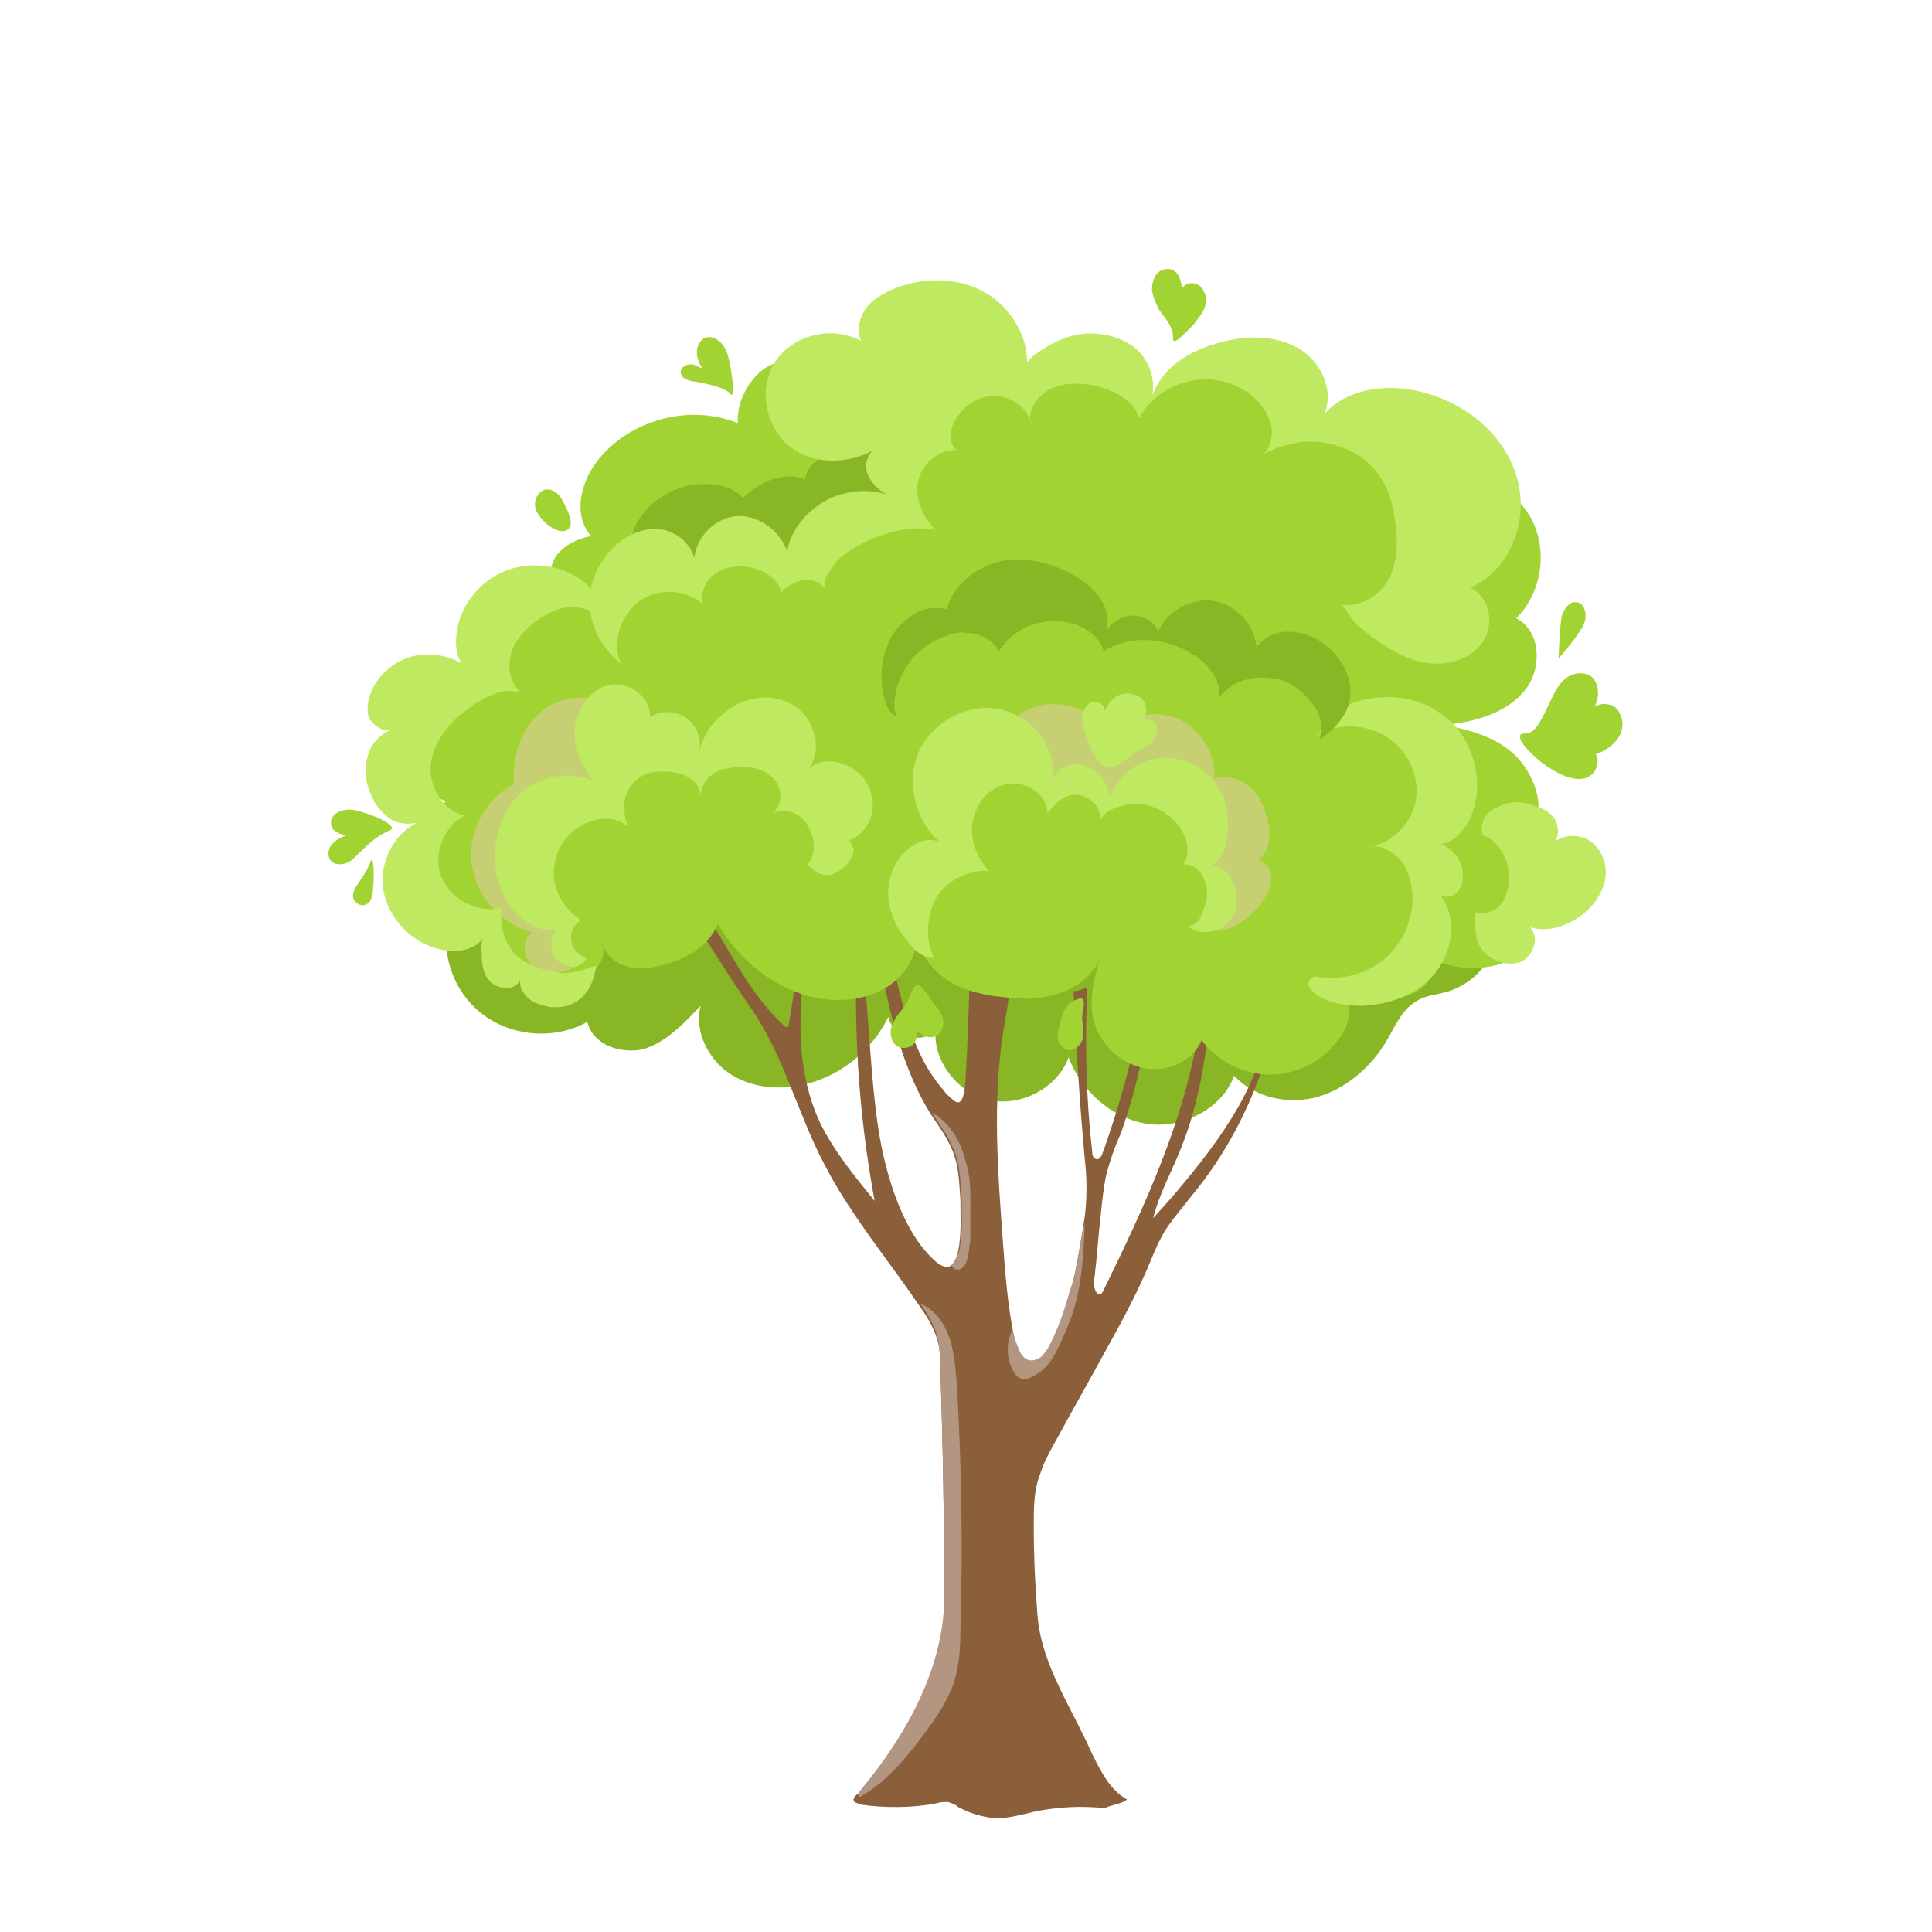 <svg width="100" height="100" viewBox="0 0 100 100" fill="none" xmlns="http://www.w3.org/2000/svg">
<path d="M77.516 48.19C77.451 49.587 76.357 50.857 75.006 51.301C74.426 51.492 73.847 51.492 73.332 51.809C72.56 52.253 72.238 53.079 71.787 53.841C71.015 55.174 69.728 56.317 68.248 56.761C66.703 57.206 64.965 56.825 63.871 55.682C63.292 57.396 61.103 58.476 59.301 58.158C57.499 57.841 55.955 56.444 55.311 54.73C54.732 56.317 52.865 57.269 51.256 56.952C49.647 56.634 48.296 54.983 48.424 53.333C47.716 54.095 46.172 53.65 45.979 52.634C45.142 54.349 43.533 55.682 41.666 56.126C40.315 56.444 38.899 56.317 37.74 55.555C36.646 54.793 35.938 53.396 36.26 52.063C35.423 52.952 34.522 53.904 33.364 54.285C32.205 54.603 30.661 54.095 30.403 52.888C28.73 53.841 26.477 53.65 24.997 52.507C23.452 51.364 22.744 49.269 23.259 47.428C23.581 46.285 24.289 45.333 25.126 44.507C27.7 41.904 31.24 40.571 34.78 39.745C49.325 35.936 65.351 39.237 77.516 48.19Z" fill="#88B625"/>
<path d="M58.335 93.143C57.434 92.635 56.984 91.683 56.533 90.794C55.504 88.445 53.895 86.159 53.701 83.619C53.573 82.032 53.508 80.508 53.508 78.921C53.508 78.032 53.508 77.143 53.83 76.318C54.023 75.683 54.345 75.111 54.667 74.54C55.568 72.889 56.469 71.302 57.37 69.651C58.078 68.381 58.786 67.048 59.365 65.715C59.687 64.953 59.944 64.254 60.395 63.556C60.781 62.984 61.232 62.477 61.618 61.968C64.064 59.048 65.673 55.365 66.252 51.619C66.123 51.619 66.059 51.556 65.866 51.556C65.801 53.334 65.222 55.111 64.385 56.762C63.549 58.349 62.455 59.81 61.296 61.207C60.781 61.842 60.266 62.413 59.687 63.048C60.009 61.778 60.652 60.635 61.103 59.492C62.197 56.826 62.519 53.968 62.776 51.111C62.841 50.349 62.905 49.524 63.034 48.762C62.841 48.762 62.712 48.762 62.583 48.762C62.39 50.73 62.197 52.635 61.811 54.603C60.91 58.857 59.043 62.857 57.113 66.794C57.048 66.921 56.984 67.048 56.855 66.984C56.791 66.984 56.791 66.921 56.726 66.857C56.598 66.603 56.598 66.35 56.662 66.032C56.791 64.953 56.855 63.873 56.984 62.794C57.048 62.159 57.113 61.524 57.241 60.889C57.434 60.127 57.692 59.365 58.014 58.667C58.915 56.127 59.43 53.524 59.751 50.794C59.558 50.857 59.558 50.984 59.365 50.921C58.85 53.905 58.078 56.889 57.048 59.746C56.984 59.873 56.919 60 56.791 60C56.598 60 56.533 59.81 56.533 59.619C56.212 56.826 56.147 53.968 56.276 51.111C56.018 51.175 55.89 51.302 55.568 51.302C55.697 54.222 55.89 57.143 56.147 60C56.276 61.016 56.276 62.349 56.083 63.365C55.697 65.969 55.375 67.492 54.409 69.588C54.216 70.096 53.83 70.603 53.315 70.54C52.865 70.477 52.607 69.905 52.543 69.461C52.157 67.683 52.028 65.905 51.899 64.127C51.642 60.635 51.384 57.08 51.899 53.588C52.092 52.318 52.414 50.984 52.285 49.651C52.157 49.651 52.028 49.524 51.899 49.524C51.127 49.524 50.998 49.588 50.226 49.588C50.162 51.683 50.097 53.905 49.968 56C49.84 57.715 49.325 56.889 49.003 56.635C48.939 56.572 48.81 56.381 48.746 56.318C47.33 54.667 46.815 52.445 46.3 50.286C46.107 50.349 45.849 50.286 45.656 50.413C46.171 52.889 46.815 55.492 48.166 57.651C48.617 58.349 49.132 58.984 49.389 59.81C49.647 60.508 49.647 61.334 49.711 62.096C49.711 62.984 49.775 63.937 49.582 64.826C49.518 65.08 49.454 65.334 49.196 65.524C49.003 65.651 48.746 65.524 48.553 65.397C46.815 64 45.849 60.953 45.463 58.413C45.077 55.873 45.013 53.334 44.755 50.794C44.369 50.794 44.305 51.238 44.305 51.619C44.305 55.175 44.627 58.667 45.27 62.159C44.24 60.889 43.146 59.556 42.438 58.096C41.022 55.048 41.344 51.556 41.923 48.254C41.795 48.254 41.602 48.191 41.473 48.191C41.344 49.842 41.087 51.429 40.829 53.016C40.829 53.08 40.829 53.143 40.765 53.143C40.7 53.207 40.636 53.143 40.572 53.08C38.705 51.365 37.675 48.953 36.26 46.857C36.002 46.984 35.68 47.048 35.745 47.365C35.745 47.365 37.804 50.667 38.834 52.127C40.572 54.603 41.28 57.651 42.696 60.318C44.047 62.921 45.978 65.207 47.651 67.683C47.973 68.127 48.231 68.572 48.424 69.08C48.681 69.715 48.681 70.413 48.681 71.111C48.81 75.048 48.874 78.984 48.874 82.984C48.874 86.603 46.879 90.032 44.562 92.826C44.369 92.762 44.047 93.143 44.24 93.27C44.305 93.334 44.433 93.334 44.498 93.397C45.785 93.588 47.201 93.588 48.488 93.334C48.681 93.27 48.874 93.27 49.067 93.27C49.261 93.334 49.454 93.397 49.582 93.524C50.29 93.905 51.127 94.159 51.964 94.096C52.479 94.032 52.993 93.905 53.508 93.778C54.731 93.524 55.954 93.461 57.177 93.588C57.563 93.397 58.014 93.397 58.335 93.143Z" fill="#8C5F3B"/>
<path d="M48.23 57.588C48.681 58.286 49.196 58.921 49.453 59.747C49.711 60.445 49.711 61.27 49.775 62.032C49.775 62.921 49.84 63.874 49.646 64.763C49.582 65.016 49.453 65.143 49.325 65.397C49.26 65.524 49.196 65.461 49.325 65.588C49.389 65.715 49.518 65.715 49.646 65.715C49.84 65.651 49.968 65.461 50.033 65.27C50.161 64.953 50.161 64.508 50.226 64.191C50.226 63.81 50.226 63.429 50.226 63.048C50.226 62.032 50.29 61.017 49.968 60.064C49.711 58.985 49.067 58.032 48.23 57.588Z" fill="#B39681"/>
<path d="M44.562 92.635C46.879 89.841 48.81 86.413 48.874 82.794C48.874 78.857 48.81 74.921 48.681 70.921C48.681 70.222 48.617 69.524 48.424 68.889C48.231 68.381 47.973 67.937 47.651 67.492C48.424 67.81 48.874 68.508 49.132 69.207C49.389 69.968 49.453 70.794 49.518 71.556C49.775 75.81 49.84 80.127 49.711 84.381C49.711 85.334 49.647 86.286 49.325 87.238C49.003 88.064 48.552 88.762 48.038 89.46C47.072 90.794 45.978 92.191 44.498 93.016C44.305 92.889 44.498 92.698 44.562 92.635Z" fill="#B39681"/>
<path d="M42.825 18.857C41.795 18.349 40.572 18.476 39.607 19.047C38.706 19.682 38.127 20.825 38.191 21.904C35.552 20.825 32.27 21.841 30.725 24.127C30.017 25.206 29.695 26.73 30.596 27.746C29.889 27.873 29.245 28.19 28.794 28.762C28.408 29.333 28.344 30.222 28.923 30.603C27.765 30.857 26.413 31.174 25.448 31.936C24.547 32.635 23.903 33.968 24.353 35.047C22.938 35.428 21.65 36.508 21.264 37.904C20.878 39.301 21.65 41.016 23.066 41.46C22.358 42.603 21.843 44 22.165 45.333C22.487 46.666 23.774 47.809 25.126 47.619C25.19 48.952 26.542 49.968 27.765 50.476C28.473 50.73 29.309 50.92 30.082 50.666C30.854 50.412 31.433 49.587 31.176 48.825C31.305 49.333 31.755 49.777 32.27 49.968C32.785 50.158 33.364 50.158 33.943 50.031C35.295 49.777 36.646 49.079 37.161 47.809C38.255 49.841 40.637 51.619 43.018 51.746C44.048 51.809 45.078 51.619 45.979 51.047C46.816 50.476 47.459 49.523 47.459 48.508C47.588 49.333 48.231 50.158 48.939 50.666C49.647 51.174 50.613 51.428 51.45 51.555C52.479 51.682 53.573 51.809 54.539 51.492C55.569 51.238 56.47 50.603 56.92 49.65C56.598 50.73 56.277 52.127 56.727 53.206C57.178 54.285 58.143 55.111 59.302 55.301C60.46 55.492 61.747 54.92 62.198 53.841C63.035 54.984 64.515 55.682 65.931 55.619C67.347 55.555 68.763 54.73 69.471 53.523C69.921 52.825 70.05 51.809 69.471 51.301C69.792 51.619 70.114 51.555 70.565 51.619C71.337 51.682 72.174 51.809 72.946 51.492C73.719 51.238 74.362 50.476 74.298 49.714C75.328 50.158 76.55 50.222 77.644 49.904C78.031 49.777 78.353 49.65 78.546 49.333C78.739 49.016 78.674 48.508 78.353 48.38C79.254 48.063 79.447 47.047 79.833 46.158C80.09 45.587 80.283 44.952 80.155 44.317C80.026 43.682 79.447 43.111 78.867 43.238C80.155 42.476 79.64 40.508 78.674 39.365C77.709 38.222 76.164 37.777 74.684 37.523C76.164 37.396 77.773 37.016 78.803 35.873C79.833 34.793 79.833 32.698 78.481 32C79.833 30.666 80.155 28.381 79.189 26.73C78.224 25.079 76.1 24.19 74.233 24.634C73.719 23.555 72.238 22.793 71.08 22.476C69.921 22.095 68.698 22.095 67.475 22.031C67.089 19.809 64.579 18.222 62.327 18.793C60.975 19.174 59.881 20.19 58.915 21.206C58.336 20.063 57.435 18.984 56.148 18.476C54.925 18.031 53.316 18.285 52.544 19.365C52.415 19.555 52.222 19.809 51.964 19.873C51.771 19.873 51.578 19.746 51.45 19.682C49.004 17.968 45.593 17.841 43.018 19.365C42.954 19.428 42.825 19.428 42.761 19.428C42.696 19.301 42.825 18.793 42.825 18.857Z" fill="#A1D432"/>
<path d="M44.113 23.111C43.598 23.302 43.083 23.492 42.633 23.683C42.504 23.746 42.375 23.809 42.246 23.873C41.925 24.064 41.731 24.444 41.667 24.825C41.152 24.571 40.508 24.635 39.929 24.825C39.35 25.016 38.9 25.397 38.449 25.778C37.805 25.016 36.583 24.952 35.617 25.143C34.78 25.333 34.008 25.778 33.429 26.413C32.85 27.048 32.528 27.936 32.592 28.762C33.107 28.635 33.622 28.698 34.072 28.889C34.523 29.079 34.909 29.46 35.295 29.778C35.36 29.841 35.424 29.905 35.488 29.905C35.553 29.905 35.617 29.841 35.617 29.778C36.261 28.825 37.419 28.317 38.578 28.317C39.736 28.381 40.83 28.889 41.603 29.714C41.603 28.952 42.118 28.254 42.761 27.873C43.405 27.429 44.177 27.238 44.885 27.048C45.336 26.921 45.786 26.794 46.172 26.667C45.85 25.905 45.722 25.143 45.786 24.317C45.85 23.492 46.237 22.73 46.816 22.222C46.88 22.159 47.009 22.095 46.945 21.968C46.945 21.905 46.88 21.841 46.816 21.841C46.43 21.651 45.915 21.778 45.464 21.905C45.271 22.095 44.95 22.222 44.628 22.413C44.306 22.54 43.984 22.794 44.113 23.111Z" fill="#88B625"/>
<path opacity="0.6" d="M28.923 50.349C28.344 50.413 27.764 50.222 27.378 49.778C27.056 49.333 27.056 48.635 27.507 48.254C25.898 47.81 24.611 46.349 24.418 44.699C24.224 43.048 25.125 41.333 26.606 40.572C26.477 39.048 27.056 37.46 28.279 36.635C29.502 35.81 31.433 35.937 32.398 37.143C31.562 38.032 31.883 39.365 32.205 40.508C31.626 40.825 31.24 41.333 31.047 41.905C29.953 41.524 28.601 42.095 28.022 43.048C27.121 44.508 27.636 46.667 29.18 47.492C29.309 47.556 29.438 47.619 29.502 47.746C29.566 47.81 29.502 47.937 29.502 48C29.438 48.318 29.309 48.699 29.373 49.016C29.438 49.397 30.017 49.524 30.017 49.778C29.888 50.095 29.18 50.286 28.923 50.349Z" fill="#E0CD9E"/>
<path opacity="0.6" d="M65.416 46.539C65.673 46.222 65.802 45.841 65.802 45.397C65.802 44.952 65.48 44.571 65.094 44.508C65.737 44.127 65.802 43.238 65.609 42.476C65.48 41.841 65.223 41.206 64.708 40.762C64.193 40.317 63.485 40.063 62.841 40.317C62.97 39.047 62.133 37.714 60.975 37.206C59.752 36.698 58.272 37.016 57.435 37.968C56.791 36.952 55.568 36.381 54.346 36.444C53.123 36.508 52.029 37.333 51.514 38.413C52.994 38.222 54.41 39.619 54.281 41.079C55.118 40.508 56.405 40.762 56.92 41.587C58.078 40.889 59.623 40.571 60.846 41.206C62.069 41.841 62.712 43.492 61.94 44.571C62.584 44.889 63.034 45.524 63.099 46.285C63.163 47.111 61.876 48 62.906 48.127C63.871 48.254 64.965 47.301 65.416 46.539Z" fill="#E0CD9E"/>
<path d="M61.49 47.936C62.069 48.444 63.099 48.317 63.614 47.682C64.129 47.111 64.129 46.158 63.742 45.524C63.485 45.079 63.163 44.762 62.648 44.825C63.356 44.508 63.549 43.619 63.549 42.793C63.549 42.413 63.549 41.968 63.421 41.587C63.099 40.317 61.876 39.301 60.589 39.238C59.237 39.111 57.886 40 57.435 41.206C57.371 40.571 56.92 39.936 56.277 39.682C55.633 39.428 54.732 39.619 54.539 40.317C54.667 38.603 53.316 36.952 51.643 36.698C49.969 36.381 48.167 37.46 47.523 38.984C46.88 40.571 47.395 42.539 48.682 43.619C48.36 43.428 47.91 43.428 47.523 43.619C46.622 44 46.043 45.016 45.979 46.032C45.914 47.047 46.365 48 47.009 48.762C47.33 49.206 47.781 49.587 48.36 49.587C47.845 48.698 47.974 47.301 48.489 46.413C49.068 45.524 50.162 45.016 51.192 45.079C50.548 44.381 50.162 43.428 50.355 42.476C50.548 41.524 51.256 40.698 52.222 40.571C53.187 40.444 54.217 41.143 54.217 42.095C54.603 41.587 55.118 41.079 55.762 41.143C56.405 41.206 56.984 41.778 56.984 42.413C57.242 41.904 57.821 41.778 58.336 41.651C59.559 41.397 60.911 42.222 61.361 43.365C61.49 43.809 61.554 44.381 61.232 44.762C61.747 44.635 62.262 45.143 62.391 45.714C62.52 46.158 62.52 46.603 62.327 46.984C62.198 47.492 61.94 47.936 61.49 47.936Z" fill="#BEE960"/>
<path d="M43.791 43.555C44.499 43.365 45.014 42.73 45.142 42.032C45.271 41.333 45.014 40.571 44.499 40.063C43.791 39.365 42.439 39.111 41.795 39.873C42.632 38.857 42.182 37.206 41.088 36.508C39.929 35.809 38.449 36.063 37.419 36.952C36.775 37.46 36.454 38.032 36.196 38.857C36.325 38.222 36.067 37.524 35.488 37.143C34.909 36.762 34.137 36.762 33.622 37.143C33.557 37.143 33.557 37.206 33.557 37.27C33.557 37.333 33.622 37.27 33.622 37.27C33.815 36.254 32.721 35.301 31.691 35.428C30.661 35.555 29.889 36.571 29.76 37.587C29.631 38.603 30.082 39.619 30.725 40.444C29.438 39.809 27.7 40.19 26.735 41.27C25.77 42.349 25.448 43.873 25.705 45.27C25.898 46.032 26.22 46.794 26.799 47.365C27.379 47.936 28.215 48.254 28.988 48.127C28.988 48.063 28.73 48.127 28.73 48.19C28.537 48.508 28.473 48.952 28.602 49.333C28.73 49.714 29.116 49.968 29.503 50.032C29.824 50.095 30.275 49.905 30.339 49.587C29.953 49.46 29.567 49.016 29.567 48.635C29.503 48.254 29.76 47.809 30.082 47.619C29.245 47.111 28.666 46.159 28.666 45.206C28.666 44.19 29.181 43.238 30.082 42.73C30.854 42.286 31.884 42.222 32.528 42.794C32.27 42.349 32.27 41.587 32.399 41.143C32.592 40.635 32.978 40.254 33.429 40.063C33.75 39.936 34.072 39.936 34.394 39.936C34.78 39.936 35.231 40 35.553 40.19C35.939 40.381 36.196 40.698 36.261 41.143C36.325 40.698 36.518 40.317 36.904 40.063C37.29 39.809 37.741 39.746 38.256 39.682C38.899 39.682 39.607 39.809 40.058 40.317C40.508 40.825 40.508 41.651 39.993 42.095C40.508 41.778 41.281 42.032 41.667 42.539C42.182 43.174 42.31 44.19 41.795 44.762C42.182 45.079 42.504 45.397 43.018 45.27C43.469 45.143 43.919 44.762 44.112 44.317C44.177 44.127 44.241 43.936 44.112 43.809C43.984 43.428 43.855 43.365 43.791 43.555Z" fill="#BEE960"/>
<path d="M70.371 32.444C71.272 33.206 72.238 33.905 73.397 34.222C74.555 34.54 75.906 34.286 76.615 33.397C77.387 32.508 77.194 30.921 76.1 30.413C78.159 29.524 79.125 26.984 78.545 24.825C77.966 22.666 76.1 21.016 73.911 20.381C72.109 19.809 69.857 20 68.569 21.397C69.084 20.063 68.248 18.476 66.96 17.905C65.673 17.27 64.128 17.397 62.777 17.841C61.297 18.286 59.945 19.238 59.559 20.762C59.881 19.873 59.559 18.794 58.915 18.159C58.272 17.524 57.177 17.206 56.212 17.27C55.247 17.333 54.346 17.778 53.573 18.349C53.251 18.603 52.93 18.921 53.123 19.302C53.38 17.651 52.415 15.936 50.934 15.111C49.454 14.286 47.588 14.349 46.043 15.047C45.528 15.302 45.078 15.555 44.756 16.063C44.434 16.571 44.37 17.143 44.563 17.651C43.082 16.825 41.023 17.333 40.122 18.73C39.221 20.127 39.607 22.159 40.958 23.174C42.31 24.19 44.434 24 45.785 22.921C45.271 23.047 44.885 23.555 44.82 24.063C44.82 24.698 45.271 25.206 45.785 25.524C46.3 25.841 46.88 26.032 47.395 26.413C46.429 25.587 45.078 25.206 43.79 25.524C42.567 25.778 41.473 26.666 40.958 27.809C40.765 28.254 40.637 28.825 40.894 29.27C40.83 28.063 39.864 26.921 38.577 26.73C37.29 26.54 36.067 27.619 35.938 28.889C35.681 27.936 34.715 27.302 33.686 27.365C33.364 27.428 33.106 27.492 32.785 27.619C31.562 28.19 30.661 29.46 30.532 30.794C30.403 32.127 31.047 33.524 32.141 34.349C31.626 33.27 32.141 31.809 33.106 31.111C34.072 30.413 35.552 30.476 36.389 31.302C36.26 30.857 36.389 30.349 36.711 29.968C37.032 29.587 37.483 29.397 37.998 29.333C39.028 29.206 40.186 29.714 40.444 30.666C40.701 30.349 41.087 30.159 41.538 30.032C41.988 29.968 42.439 30.095 42.696 30.476C42.567 29.968 43.018 29.46 43.34 29.016C43.726 28.635 44.176 28.381 44.627 28.127C45.785 27.555 47.137 27.174 48.424 27.428C47.781 26.794 47.33 25.841 47.523 24.889C47.716 24 48.617 23.238 49.519 23.302C49.325 23.174 49.197 22.857 49.197 22.603C49.197 22.349 49.261 22.095 49.39 21.841C49.776 21.079 50.613 20.444 51.514 20.508C52.415 20.508 53.316 21.206 53.38 22.095C53.123 21.397 53.573 20.571 54.281 20.19C54.925 19.809 55.761 19.809 56.534 19.936C57.564 20.127 58.658 20.698 58.98 21.651C59.494 20.571 60.653 19.873 61.811 19.682C62.97 19.492 64.193 19.873 65.029 20.698C65.416 21.079 65.673 21.524 65.802 22.032C65.866 22.54 65.802 23.111 65.416 23.492C66.445 22.984 67.475 22.73 68.569 22.921C69.728 23.111 70.758 23.682 71.401 24.635C71.852 25.27 72.045 25.968 72.174 26.73C72.367 27.746 72.367 28.825 71.981 29.778C71.53 30.73 70.565 31.428 69.47 31.302C69.792 31.746 70.05 32.19 70.371 32.444Z" fill="#BEE960"/>
<path d="M56.083 37.651C56.019 37.397 55.954 37.079 56.083 36.825C56.148 36.571 56.405 36.317 56.662 36.317C56.92 36.317 57.242 36.571 57.177 36.825C57.306 36.444 57.628 36.063 58.014 35.936C58.4 35.809 58.915 35.936 59.172 36.254C59.43 36.571 59.365 37.143 59.044 37.397C59.237 37.143 59.687 37.206 59.816 37.46C59.945 37.714 59.88 38.095 59.687 38.349C59.494 38.603 59.172 38.73 58.915 38.857C58.465 39.111 57.692 39.936 57.177 39.682C56.598 39.365 56.212 38.159 56.083 37.651Z" fill="#BEE960"/>
<path d="M68.119 50.539C69.406 50.793 70.822 50.412 71.787 49.523C72.753 48.635 73.268 47.238 73.075 45.968C73.01 45.397 72.753 44.762 72.367 44.381C71.916 43.936 71.273 43.682 70.693 43.873C71.916 43.746 73.01 42.73 73.268 41.523C73.525 40.317 72.946 38.984 71.981 38.285C70.951 37.523 69.535 37.397 68.441 37.904C68.312 37.968 68.183 38.032 68.248 38.158C68.376 37.714 68.505 37.206 68.891 36.952C70.565 35.809 73.075 35.746 74.684 37.016C76.357 38.222 76.936 40.698 76.035 42.476C75.713 43.047 75.263 43.619 74.555 43.682C75.263 43.936 75.778 44.635 75.713 45.397C75.713 45.714 75.585 46.032 75.392 46.222C75.199 46.412 74.812 46.476 74.555 46.349C75.456 47.492 75.199 49.206 74.298 50.349C73.397 51.492 71.916 52 70.5 52.063C69.664 52.063 68.763 51.936 68.055 51.428C67.926 51.301 67.797 51.174 67.733 51.047C67.668 50.73 67.926 50.539 68.119 50.539Z" fill="#BEE960"/>
<path d="M76.743 43.237C77.323 43.428 77.773 43.999 77.966 44.571C78.095 44.952 78.095 45.333 78.095 45.714C78.031 46.158 77.902 46.602 77.58 46.92C77.258 47.237 76.743 47.364 76.357 47.237C76.357 47.936 76.293 48.761 76.808 49.269C77.258 49.777 78.095 50.031 78.738 49.777C79.382 49.459 79.704 48.507 79.189 47.999C80.026 48.253 80.927 47.999 81.699 47.491C82.343 47.047 82.858 46.412 83.051 45.65C83.244 44.888 82.986 44.063 82.343 43.555C81.699 43.11 80.734 43.174 80.219 43.809C80.669 43.555 80.734 42.983 80.54 42.539C80.347 42.094 79.897 41.84 79.446 41.714C78.803 41.459 78.095 41.459 77.516 41.777C76.936 41.967 76.55 42.602 76.743 43.237Z" fill="#BEE960"/>
<path d="M28.858 50.349C28.086 50.222 27.314 49.968 26.734 49.46C26.155 48.952 25.769 47.746 26.026 46.984C24.803 47.301 23.387 46.603 22.873 45.46C22.358 44.317 22.937 42.793 24.031 42.222C22.937 41.968 22.229 40.762 22.293 39.682C22.358 38.603 23.066 37.587 23.967 36.889C24.868 36.19 25.962 35.492 26.992 35.873C26.348 35.365 26.219 34.349 26.541 33.587C26.863 32.825 27.507 32.254 28.279 31.809C28.536 31.682 28.794 31.555 29.051 31.492C29.631 31.365 30.274 31.428 30.789 31.746C30.918 31.301 30.66 30.476 30.274 30.158C29.18 29.27 27.571 29.016 26.219 29.523C24.868 30.032 23.838 31.301 23.645 32.698C23.581 33.143 23.581 33.523 23.709 33.968C23.838 34.349 24.16 34.73 24.546 34.857C23.838 34.095 22.744 33.778 21.714 33.904C20.684 34.032 19.719 34.73 19.268 35.682C19.075 36.127 18.947 36.635 19.075 37.079C19.268 37.523 19.783 37.904 20.234 37.778C19.59 38.032 19.14 38.603 19.011 39.238C18.818 39.873 18.947 40.571 19.204 41.143C19.397 41.651 19.783 42.095 20.234 42.412C20.684 42.666 21.328 42.73 21.843 42.476C20.427 42.984 19.59 44.635 19.848 46.095C20.105 47.555 21.328 48.825 22.808 49.143C23.581 49.333 24.546 49.206 24.997 48.571C24.868 48.952 24.932 49.079 24.932 49.46C24.932 49.968 25.061 50.603 25.511 50.92C25.962 51.238 26.67 51.238 26.927 50.73C26.863 51.174 27.185 51.619 27.635 51.873C27.893 52 28.215 52.063 28.472 52.127C30.725 52.317 30.853 49.968 30.853 49.968C30.853 49.968 29.631 50.476 28.858 50.349Z" fill="#BEE960"/>
<path d="M46.301 36.761C46.236 35.873 46.558 34.984 47.073 34.285C47.588 33.587 48.36 33.079 49.261 32.825C49.519 32.761 49.776 32.698 50.034 32.761C50.742 32.761 51.385 33.142 51.707 33.714C52.544 32.317 54.346 31.809 55.826 32.38C56.406 32.634 56.985 33.079 57.114 33.714C58.594 32.761 60.653 33.015 62.069 34.095C62.713 34.603 63.228 35.364 63.099 36.126C63.807 35.111 65.223 34.857 66.446 35.238C67.025 35.428 67.604 35.999 67.99 36.507C68.377 37.015 68.505 37.714 68.312 38.285C68.956 37.841 69.535 37.269 69.793 36.507C70.179 35.301 69.471 33.968 68.441 33.269C67.926 32.888 67.283 32.698 66.639 32.698C65.995 32.698 65.352 33.015 65.03 33.523C64.966 32.38 64 31.301 62.842 31.111C61.683 30.92 60.396 31.619 59.945 32.698C59.752 32.063 58.98 31.809 58.465 31.872C57.95 31.936 57.5 32.253 57.242 32.698C57.628 31.619 56.792 30.539 55.891 29.968C54.732 29.206 53.316 28.825 51.965 29.015C50.613 29.269 49.326 30.222 49.004 31.555C48.489 31.364 47.717 31.491 47.266 31.809C46.816 32.126 46.365 32.507 46.108 33.015C45.529 34.095 45.464 35.618 45.979 36.698C46.108 36.888 46.301 37.142 46.494 37.079C46.365 37.079 46.365 36.825 46.301 36.761Z" fill="#88B625"/>
<path d="M82.343 40.126C82.664 39.872 82.793 39.364 82.6 39.047C83.115 38.856 83.566 38.539 83.823 38.094C84.08 37.65 84.016 37.015 83.63 36.634C83.244 36.317 82.471 36.38 82.278 36.888C82.664 36.571 82.793 35.999 82.664 35.491C82.6 35.301 82.536 35.174 82.407 35.047C82.085 34.793 81.635 34.793 81.249 34.983C80.219 35.428 79.897 38.031 78.931 37.968C77.709 37.904 81.12 41.142 82.343 40.126Z" fill="#A1D432"/>
<path d="M82.02 32.191C82.085 32 82.085 31.746 82.02 31.556C81.956 31.365 81.828 31.175 81.57 31.175C81.248 31.111 80.991 31.492 80.862 31.81C80.733 32.191 80.669 34.096 80.669 34.096C80.669 34.096 81.892 32.699 82.02 32.191Z" fill="#A1D432"/>
<path d="M37.612 18.222C37.547 18.032 37.419 17.841 37.226 17.651C37.033 17.524 36.775 17.397 36.582 17.46C36.26 17.524 36.067 17.905 36.067 18.222C36.067 18.54 36.196 18.857 36.389 19.111C36.196 18.984 35.938 18.857 35.745 18.857C35.488 18.857 35.23 19.047 35.23 19.238C35.23 19.428 35.359 19.555 35.488 19.619C35.617 19.683 35.81 19.746 35.938 19.746C36.26 19.809 37.483 20 37.805 20.381C38.127 20.825 37.805 18.603 37.612 18.222Z" fill="#A1D432"/>
<path d="M61.811 16.762C62.004 16.508 62.197 16.254 62.326 16C62.455 15.682 62.455 15.365 62.326 15.111C62.197 14.794 61.876 14.603 61.554 14.667C61.232 14.73 60.975 15.111 61.103 15.365C61.232 15.047 61.168 14.667 61.039 14.349C60.975 14.222 60.91 14.095 60.782 14.032C60.524 13.841 60.138 13.905 59.88 14.159C59.687 14.413 59.623 14.73 59.623 15.047C59.687 15.365 59.816 15.682 59.945 15.936C60.074 16.254 60.782 16.825 60.717 17.587C60.782 17.905 61.554 17.016 61.811 16.762Z" fill="#A1D432"/>
<path d="M17.853 44.698C17.595 44.761 17.338 44.761 17.145 44.571C16.952 44.38 16.952 43.999 17.145 43.746C17.338 43.492 17.595 43.365 17.917 43.238C17.595 43.174 17.209 43.047 17.145 42.73C17.081 42.476 17.209 42.222 17.402 42.095C17.595 41.968 17.853 41.904 18.11 41.904C18.689 41.904 20.813 42.73 20.17 42.984C18.947 43.492 18.432 44.571 17.853 44.698Z" fill="#A1D432"/>
<path d="M19.204 46.539C19.14 46.73 18.947 46.857 18.754 46.857C18.561 46.857 18.368 46.666 18.303 46.539C18.11 46.031 18.818 45.523 19.14 44.698C19.398 43.873 19.398 46.158 19.204 46.539Z" fill="#A1D432"/>
<path d="M27.7 26.222C27.636 25.841 27.893 25.333 28.344 25.333C28.73 25.333 29.052 25.714 29.18 26.031C29.374 26.412 29.889 27.365 29.18 27.492C28.601 27.555 27.765 26.73 27.7 26.222Z" fill="#A1D432"/>
<path d="M56.019 52.826C56.084 53.143 56.084 53.524 56.019 53.842C55.891 54.159 55.569 54.413 55.247 54.35C55.054 54.286 54.861 54.096 54.796 53.905C54.732 53.715 54.732 53.461 54.796 53.27C54.861 52.762 55.118 51.937 55.697 51.746C56.405 51.429 55.955 52.318 56.019 52.826Z" fill="#A1D432"/>
<path d="M46.88 52C46.687 52.317 46.365 52.571 46.236 52.952C46.043 53.269 46.043 53.714 46.301 54.031C46.494 54.285 46.88 54.285 47.137 54.158C47.395 54.031 47.523 53.65 47.395 53.333C47.717 53.587 48.167 53.841 48.489 53.587C48.746 53.46 48.875 53.079 48.811 52.761C48.746 52.444 48.553 52.19 48.36 52C48.231 51.809 47.717 50.92 47.459 50.984C47.266 50.984 47.009 51.809 46.88 52Z" fill="#A1D432"/>
<path d="M52.415 68.826C52.479 69.207 52.608 69.524 52.736 69.841C52.801 70.032 52.93 70.222 53.123 70.349C53.38 70.476 53.638 70.413 53.895 70.222C54.088 70.032 54.217 69.841 54.346 69.588C54.796 68.699 55.118 67.746 55.375 66.794C55.504 66.476 55.568 66.159 55.633 65.905C55.697 65.588 55.761 65.207 55.826 64.889C55.89 64.381 56.019 63.81 56.148 63.302C56.083 64.826 56.019 66.349 55.568 67.81C55.44 68.254 55.247 68.699 55.053 69.143C54.796 69.715 54.539 70.349 54.088 70.794C53.831 71.048 53.509 71.238 53.187 71.365C53.058 71.365 52.994 71.429 52.865 71.365C52.736 71.302 52.608 71.238 52.543 71.111C52.093 70.476 52.029 69.524 52.415 68.826Z" fill="#B39681"/>
</svg>
